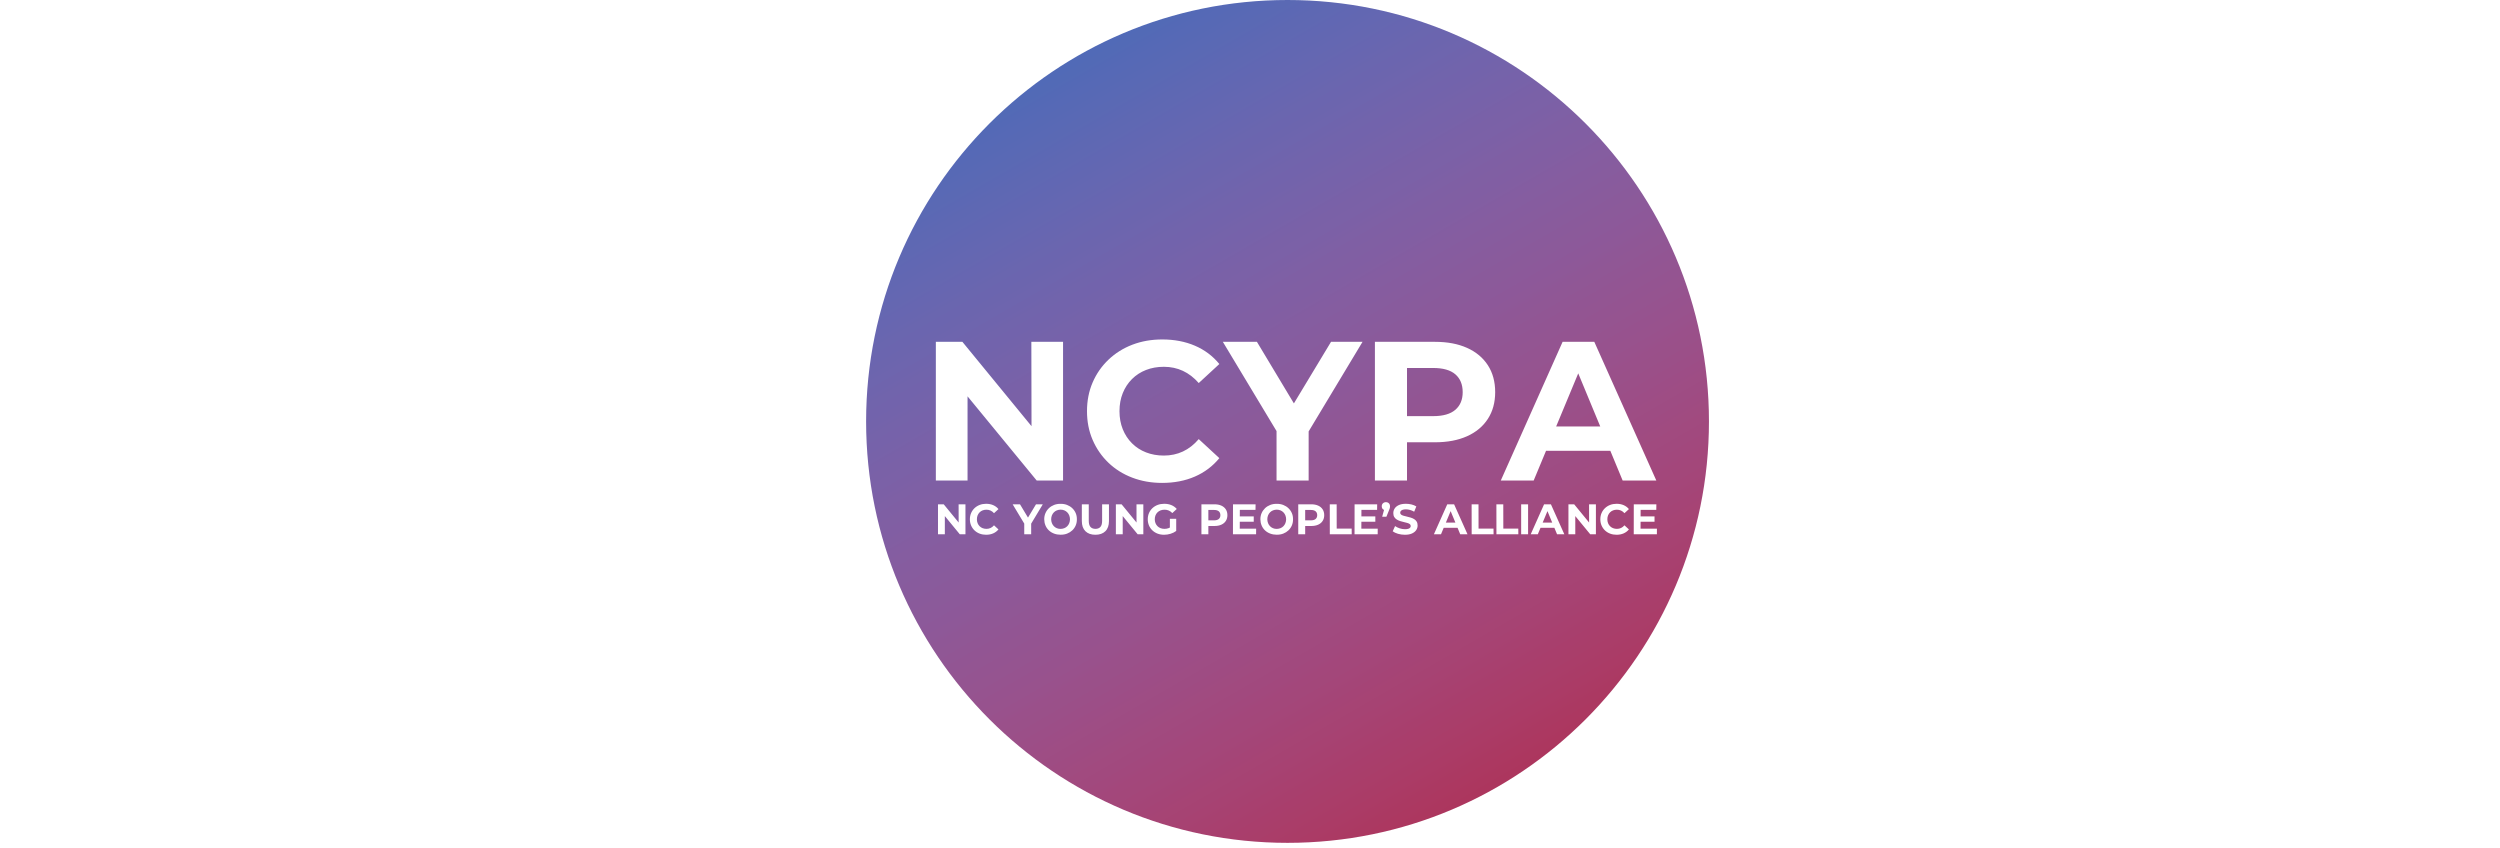 <svg width="525" height="178" xmlns="http://www.w3.org/2000/svg" xmlns:xlink="http://www.w3.org/1999/xlink" overflow="hidden"><defs><clipPath id="clip0"><rect x="420" y="416" width="525" height="178"/></clipPath><clipPath id="clip1"><rect x="421" y="416" width="523" height="177"/></clipPath><clipPath id="clip2"><rect x="601" y="416" width="178" height="177"/></clipPath><clipPath id="clip3"><rect x="601" y="416" width="178" height="177"/></clipPath><clipPath id="clip4"><rect x="601" y="416" width="178" height="177"/></clipPath><linearGradient x1="28.053" y1="-16.197" x2="148.946" y2="193.195" gradientUnits="userSpaceOnUse" spreadMethod="reflect" id="fill5"><stop offset="0" stop-color="#336CBA"/><stop offset="0.008" stop-color="#346BB9"/><stop offset="0.016" stop-color="#366BB9"/><stop offset="0.024" stop-color="#386BB9"/><stop offset="0.032" stop-color="#3A6BB9"/><stop offset="0.04" stop-color="#3C6BB9"/><stop offset="0.048" stop-color="#3E6BB9"/><stop offset="0.056" stop-color="#3F6BB9"/><stop offset="0.065" stop-color="#416BB9"/><stop offset="0.073" stop-color="#436BB9"/><stop offset="0.081" stop-color="#456BB8"/><stop offset="0.089" stop-color="#466BB8"/><stop offset="0.097" stop-color="#486BB8"/><stop offset="0.105" stop-color="#4A6AB8"/><stop offset="0.113" stop-color="#4C6AB7"/><stop offset="0.121" stop-color="#4D6AB7"/><stop offset="0.129" stop-color="#4F6AB7"/><stop offset="0.137" stop-color="#516AB7"/><stop offset="0.145" stop-color="#526AB6"/><stop offset="0.153" stop-color="#5469B6"/><stop offset="0.161" stop-color="#5669B6"/><stop offset="0.169" stop-color="#5769B5"/><stop offset="0.177" stop-color="#5969B5"/><stop offset="0.185" stop-color="#5A69B4"/><stop offset="0.194" stop-color="#5C68B4"/><stop offset="0.202" stop-color="#5E68B3"/><stop offset="0.21" stop-color="#5F68B3"/><stop offset="0.218" stop-color="#6167B3"/><stop offset="0.226" stop-color="#6267B2"/><stop offset="0.234" stop-color="#6467B2"/><stop offset="0.242" stop-color="#6567B1"/><stop offset="0.25" stop-color="#6766B1"/><stop offset="0.258" stop-color="#6866B0"/><stop offset="0.266" stop-color="#6A66AF"/><stop offset="0.274" stop-color="#6B65AF"/><stop offset="0.282" stop-color="#6C65AE"/><stop offset="0.29" stop-color="#6E65AE"/><stop offset="0.298" stop-color="#6F64AD"/><stop offset="0.306" stop-color="#7164AC"/><stop offset="0.315" stop-color="#7263AC"/><stop offset="0.323" stop-color="#7363AB"/><stop offset="0.331" stop-color="#7563AA"/><stop offset="0.339" stop-color="#7662AA"/><stop offset="0.347" stop-color="#7762A9"/><stop offset="0.355" stop-color="#7961A8"/><stop offset="0.363" stop-color="#7A61A7"/><stop offset="0.371" stop-color="#7B61A7"/><stop offset="0.379" stop-color="#7C60A6"/><stop offset="0.387" stop-color="#7E60A5"/><stop offset="0.395" stop-color="#7F5FA4"/><stop offset="0.403" stop-color="#805FA3"/><stop offset="0.411" stop-color="#815EA3"/><stop offset="0.419" stop-color="#825EA2"/><stop offset="0.427" stop-color="#845DA1"/><stop offset="0.435" stop-color="#855DA0"/><stop offset="0.444" stop-color="#865C9F"/><stop offset="0.452" stop-color="#875C9E"/><stop offset="0.46" stop-color="#885B9D"/><stop offset="0.468" stop-color="#895B9C"/><stop offset="0.476" stop-color="#8A5A9B"/><stop offset="0.484" stop-color="#8B5A9A"/><stop offset="0.492" stop-color="#8C599A"/><stop offset="0.5" stop-color="#8D5899"/><stop offset="0.508" stop-color="#8E5898"/><stop offset="0.516" stop-color="#8F5796"/><stop offset="0.524" stop-color="#905795"/><stop offset="0.532" stop-color="#915694"/><stop offset="0.54" stop-color="#925593"/><stop offset="0.548" stop-color="#935592"/><stop offset="0.556" stop-color="#945491"/><stop offset="0.565" stop-color="#955490"/><stop offset="0.573" stop-color="#96538F"/><stop offset="0.581" stop-color="#97528E"/><stop offset="0.589" stop-color="#98528D"/><stop offset="0.597" stop-color="#99518C"/><stop offset="0.605" stop-color="#9A508A"/><stop offset="0.613" stop-color="#9A5089"/><stop offset="0.621" stop-color="#9B4F88"/><stop offset="0.629" stop-color="#9C4E87"/><stop offset="0.637" stop-color="#9D4D86"/><stop offset="0.645" stop-color="#9E4D84"/><stop offset="0.653" stop-color="#9E4C83"/><stop offset="0.661" stop-color="#9F4B82"/><stop offset="0.669" stop-color="#A04B80"/><stop offset="0.677" stop-color="#A14A7F"/><stop offset="0.685" stop-color="#A1497E"/><stop offset="0.694" stop-color="#A2487D"/><stop offset="0.702" stop-color="#A3477B"/><stop offset="0.71" stop-color="#A3477A"/><stop offset="0.718" stop-color="#A44679"/><stop offset="0.726" stop-color="#A44577"/><stop offset="0.734" stop-color="#A54476"/><stop offset="0.742" stop-color="#A64474"/><stop offset="0.75" stop-color="#A64373"/><stop offset="0.758" stop-color="#A74272"/><stop offset="0.766" stop-color="#A74170"/><stop offset="0.774" stop-color="#A8406F"/><stop offset="0.782" stop-color="#A83F6D"/><stop offset="0.79" stop-color="#A93E6C"/><stop offset="0.798" stop-color="#A93E6A"/><stop offset="0.806" stop-color="#AA3D69"/><stop offset="0.815" stop-color="#AA3C67"/><stop offset="0.823" stop-color="#AB3B66"/><stop offset="0.831" stop-color="#AB3A64"/><stop offset="0.839" stop-color="#AB3962"/><stop offset="0.847" stop-color="#AC3861"/><stop offset="0.855" stop-color="#AC375F"/><stop offset="0.863" stop-color="#AC365E"/><stop offset="0.871" stop-color="#AD355C"/><stop offset="0.879" stop-color="#AD355A"/><stop offset="0.887" stop-color="#AD3459"/><stop offset="0.895" stop-color="#AE3357"/><stop offset="0.903" stop-color="#AE3256"/><stop offset="0.911" stop-color="#AE3154"/><stop offset="0.919" stop-color="#AE3052"/><stop offset="0.927" stop-color="#AF2F50"/><stop offset="0.935" stop-color="#AF2E4F"/><stop offset="0.944" stop-color="#AF2D4D"/><stop offset="0.952" stop-color="#AF2C4B"/><stop offset="0.96" stop-color="#AF2B49"/><stop offset="0.968" stop-color="#AF2A48"/><stop offset="0.976" stop-color="#AF2946"/><stop offset="0.984" stop-color="#AF2844"/><stop offset="0.992" stop-color="#AF2742"/><stop offset="1" stop-color="#B02641"/></linearGradient></defs><g clip-path="url(#clip0)" transform="translate(-420 -416)"><g clip-path="url(#clip1)"><g clip-path="url(#clip2)"><g clip-path="url(#clip3)"><g clip-path="url(#clip4)"><path d="M143.084 107.333 144.08 109.74 142.083 109.74ZM122.752 107.333 123.749 109.74 121.751 109.74ZM92.206 107.09 93.391 107.09C93.841 107.09 94.176 107.186 94.398 107.377 94.619 107.569 94.73 107.838 94.73 108.186 94.73 108.527 94.619 108.794 94.398 108.985 94.176 109.177 93.841 109.273 93.391 109.273L92.206 109.273ZM71.873 107.09 73.059 107.09C73.508 107.09 73.844 107.186 74.066 107.377 74.287 107.569 74.398 107.838 74.398 108.186 74.398 108.527 74.287 108.794 74.066 108.985 73.844 109.177 73.508 109.273 73.059 109.273L71.873 109.273ZM86.221 107.027C86.509 107.027 86.772 107.076 87.012 107.175 87.251 107.274 87.46 107.413 87.636 107.593 87.813 107.772 87.951 107.985 88.049 108.231 88.148 108.476 88.201 108.749 88.207 109.048 88.201 109.347 88.148 109.62 88.049 109.866 87.951 110.111 87.813 110.324 87.636 110.504 87.46 110.683 87.251 110.821 87.012 110.917 86.772 111.012 86.509 111.064 86.221 111.07 85.94 111.07 85.681 111.02 85.444 110.921 85.207 110.823 85.001 110.683 84.824 110.504 84.648 110.324 84.51 110.11 84.411 109.861 84.312 109.613 84.26 109.342 84.254 109.048 84.26 108.743 84.312 108.469 84.411 108.226 84.51 107.984 84.648 107.772 84.824 107.593 85.001 107.413 85.209 107.275 85.449 107.179 85.688 107.084 85.946 107.033 86.221 107.027ZM40.829 107.027C41.116 107.027 41.38 107.076 41.62 107.175 41.859 107.274 42.067 107.413 42.244 107.593 42.42 107.772 42.558 107.985 42.657 108.231 42.756 108.476 42.808 108.749 42.814 109.048 42.808 109.347 42.756 109.62 42.657 109.866 42.558 110.111 42.42 110.324 42.244 110.504 42.067 110.683 41.859 110.821 41.62 110.917 41.38 111.012 41.116 111.064 40.829 111.07 40.547 111.07 40.288 111.02 40.052 110.921 39.815 110.823 39.609 110.683 39.432 110.504 39.255 110.324 39.117 110.11 39.019 109.861 38.92 109.613 38.867 109.342 38.861 109.048 38.867 108.743 38.92 108.469 39.019 108.226 39.117 107.984 39.255 107.772 39.432 107.593 39.609 107.413 39.817 107.275 40.056 107.179 40.296 107.084 40.553 107.033 40.829 107.027ZM161.212 105.904 161.203 112.192 166.063 112.192 166.072 111.025 162.631 111.025 162.638 109.569 165.569 109.56 165.569 108.437 162.643 108.446 162.649 107.072 165.937 107.072 165.955 105.904ZM147.491 105.904 147.491 112.192 148.928 112.192 148.928 108.375 152.063 112.192 153.258 112.192 153.258 105.904 151.821 105.904 151.829 109.728 148.694 105.904ZM142.374 105.904 139.572 112.192 141.063 112.192 141.623 110.845 144.539 110.845 145.097 112.192 146.624 112.192 143.812 105.904ZM137.561 105.904 137.561 112.192 139.017 112.192 139.017 105.904ZM132.36 105.904 132.369 112.192 136.969 112.192 136.96 111.007 133.815 111.007 133.806 105.904ZM127.159 105.904 127.168 112.192 131.767 112.192 131.758 111.007 128.614 111.007 128.605 105.904ZM122.043 105.904 119.24 112.192 120.731 112.192 121.291 110.845 124.206 110.845 124.765 112.192 126.292 112.192 123.48 105.904ZM102.58 105.904 102.571 112.192 107.431 112.192 107.44 111.025 104 111.025 104.006 109.569 106.937 109.56 106.937 108.437 104.011 108.446 104.018 107.072 107.305 107.072 107.323 105.904ZM97.37 105.904 97.379 112.192 101.978 112.192 101.969 111.007 98.825 111.007 98.816 105.904ZM90.75 105.904 90.75 112.192 92.206 112.192 92.206 110.459 93.472 110.459C94.035 110.459 94.52 110.367 94.928 110.185 95.335 110.002 95.65 109.74 95.871 109.399 96.092 109.057 96.203 108.653 96.203 108.186 96.203 107.712 96.092 107.305 95.871 106.964 95.65 106.622 95.335 106.36 94.928 106.178 94.52 105.995 94.035 105.904 93.472 105.904ZM77.047 105.904 77.038 112.192 81.898 112.192 81.907 111.025 78.466 111.025 78.473 109.569 81.404 109.56 81.404 108.437 78.478 108.446 78.484 107.072 81.772 107.072 81.79 105.904ZM70.418 105.904 70.418 112.192 71.873 112.192 71.873 110.459 73.14 110.459C73.703 110.459 74.189 110.367 74.596 110.185 75.003 110.002 75.317 109.74 75.539 109.399 75.76 109.057 75.871 108.653 75.871 108.186 75.871 107.712 75.76 107.305 75.539 106.964 75.317 106.622 75.003 106.36 74.596 106.178 74.189 105.995 73.703 105.904 73.14 105.904ZM52.45 105.904 52.45 112.192 53.888 112.192 53.888 108.375 57.023 112.192 58.218 112.192 58.218 105.904 56.781 105.904 56.788 109.728 53.654 105.904ZM45.304 105.904 45.304 109.426C45.304 110.348 45.555 111.057 46.058 111.555 46.562 112.052 47.259 112.3 48.152 112.3 49.044 112.3 49.742 112.052 50.245 111.555 50.748 111.057 51 110.348 51 109.426L51 105.904 49.562 105.904 49.562 109.372C49.562 109.97 49.44 110.402 49.194 110.665 48.948 110.929 48.604 111.061 48.161 111.061 47.717 111.061 47.373 110.929 47.127 110.665 46.882 110.402 46.759 109.97 46.759 109.372L46.759 105.904ZM30.774 105.904 33.209 109.951 33.209 112.192 34.664 112.192 34.664 109.966 37.108 105.904 35.679 105.904 33.996 108.695 32.319 105.904ZM15.096 105.904 15.096 112.192 16.534 112.192 16.534 108.375 19.669 112.192 20.864 112.192 20.864 105.904 19.426 105.904 19.434 109.728 16.3 105.904ZM86.221 105.805C85.736 105.799 85.284 105.877 84.865 106.038 84.445 106.2 84.082 106.429 83.773 106.726 83.465 107.022 83.225 107.366 83.055 107.759 82.884 108.151 82.799 108.581 82.799 109.048 82.804 109.509 82.89 109.939 83.055 110.338 83.219 110.736 83.456 111.082 83.764 111.375 84.073 111.668 84.438 111.895 84.86 112.053 85.282 112.212 85.736 112.291 86.221 112.291 86.724 112.297 87.184 112.219 87.6 112.058 88.017 111.896 88.379 111.67 88.687 111.38 88.996 111.089 89.235 110.745 89.406 110.347 89.577 109.948 89.659 109.515 89.653 109.048 89.659 108.575 89.577 108.142 89.406 107.75 89.235 107.357 88.996 107.015 88.687 106.721 88.379 106.428 88.017 106.2 87.6 106.038 87.184 105.877 86.724 105.799 86.221 105.805ZM40.829 105.805C40.344 105.799 39.892 105.877 39.472 106.038 39.053 106.2 38.689 106.429 38.381 106.726 38.072 107.022 37.833 107.366 37.662 107.759 37.491 108.151 37.406 108.581 37.406 109.048 37.412 109.509 37.497 109.939 37.662 110.338 37.827 110.736 38.063 111.082 38.372 111.375 38.68 111.668 39.046 111.895 39.468 112.053 39.89 112.212 40.344 112.291 40.829 112.291 41.332 112.297 41.792 112.219 42.208 112.058 42.624 111.896 42.986 111.67 43.295 111.38 43.603 111.089 43.843 110.745 44.014 110.347 44.184 109.948 44.267 109.515 44.261 109.048 44.267 108.575 44.184 108.142 44.014 107.75 43.843 107.357 43.603 107.015 43.295 106.721 42.986 106.428 42.624 106.2 42.208 106.038 41.792 105.877 41.332 105.799 40.829 105.805ZM157.602 105.796C157.111 105.796 156.658 105.875 156.245 106.034 155.832 106.193 155.471 106.419 155.163 106.712 154.854 107.006 154.615 107.35 154.444 107.745 154.273 108.141 154.188 108.575 154.188 109.048 154.188 109.521 154.273 109.956 154.444 110.351 154.615 110.746 154.853 111.09 155.158 111.384 155.464 111.677 155.824 111.904 156.241 112.062 156.657 112.221 157.108 112.3 157.593 112.3 158.144 112.3 158.639 112.205 159.079 112.013 159.52 111.821 159.89 111.542 160.189 111.177L159.255 110.315C159.039 110.567 158.8 110.754 158.536 110.876 158.273 110.999 157.985 111.061 157.674 111.061 157.38 111.061 157.111 111.012 156.865 110.917 156.619 110.821 156.407 110.683 156.227 110.504 156.048 110.324 155.908 110.111 155.81 109.866 155.711 109.62 155.661 109.347 155.661 109.048 155.661 108.749 155.711 108.476 155.81 108.231 155.908 107.985 156.048 107.772 156.227 107.593 156.407 107.413 156.619 107.275 156.865 107.179 157.111 107.084 157.38 107.036 157.674 107.036 157.985 107.036 158.273 107.097 158.536 107.22 158.8 107.343 159.039 107.527 159.255 107.772L160.189 106.91C159.89 106.544 159.52 106.268 159.079 106.079 158.639 105.89 158.147 105.796 157.602 105.796ZM113.364 105.796C112.771 105.796 112.278 105.884 111.886 106.061 111.494 106.238 111.2 106.474 111.006 106.771 110.811 107.067 110.714 107.395 110.714 107.754 110.714 108.09 110.781 108.365 110.916 108.581 111.051 108.797 111.226 108.97 111.442 109.102 111.657 109.234 111.895 109.342 112.156 109.426 112.416 109.509 112.677 109.58 112.937 109.637 113.198 109.693 113.436 109.754 113.651 109.816 113.867 109.879 114.041 109.96 114.172 110.059 114.304 110.158 114.37 110.291 114.37 110.459 114.37 110.59 114.329 110.707 114.244 110.809 114.161 110.911 114.03 110.99 113.854 111.047 113.677 111.104 113.445 111.133 113.157 111.133 112.78 111.133 112.407 111.071 112.039 110.948 111.671 110.825 111.352 110.668 111.082 110.477L110.588 111.573C110.869 111.788 111.241 111.963 111.702 112.098 112.163 112.233 112.645 112.3 113.148 112.3 113.747 112.3 114.243 112.21 114.635 112.031 115.028 111.851 115.322 111.614 115.52 111.321 115.718 111.028 115.816 110.704 115.816 110.351 115.816 110.021 115.749 109.749 115.614 109.533 115.48 109.318 115.304 109.144 115.089 109.012 114.873 108.88 114.635 108.776 114.375 108.698 114.114 108.62 113.854 108.551 113.593 108.491 113.333 108.431 113.095 108.371 112.879 108.312 112.663 108.251 112.489 108.172 112.358 108.073 112.226 107.975 112.16 107.844 112.16 107.683 112.16 107.545 112.199 107.424 112.277 107.319 112.355 107.214 112.484 107.128 112.663 107.063 112.843 106.997 113.073 106.964 113.355 106.964 113.637 106.964 113.924 107.004 114.217 107.085 114.511 107.166 114.805 107.29 115.098 107.458L115.547 106.353C115.254 106.167 114.915 106.028 114.532 105.935 114.149 105.843 113.759 105.796 113.364 105.796ZM62.606 105.796C62.103 105.796 61.642 105.875 61.223 106.034 60.803 106.193 60.438 106.419 60.127 106.712 59.815 107.006 59.574 107.35 59.404 107.745 59.233 108.141 59.148 108.575 59.148 109.048 59.148 109.521 59.233 109.956 59.404 110.351 59.574 110.746 59.814 111.09 60.122 111.384 60.431 111.677 60.793 111.904 61.209 112.062 61.625 112.221 62.082 112.3 62.58 112.3 63.029 112.3 63.479 112.232 63.932 112.094 64.384 111.956 64.781 111.758 65.122 111.501L65.122 108.949 63.792 108.949 63.792 110.785 63.5 110.921C63.228 111.014 62.948 111.061 62.66 111.061 62.361 111.061 62.087 111.012 61.838 110.917 61.59 110.821 61.374 110.682 61.191 110.499 61.009 110.316 60.868 110.102 60.769 109.857 60.67 109.611 60.621 109.342 60.621 109.048 60.621 108.749 60.67 108.476 60.769 108.231 60.868 107.985 61.009 107.772 61.191 107.593 61.374 107.413 61.591 107.275 61.843 107.179 62.094 107.084 62.373 107.036 62.678 107.036 62.995 107.036 63.289 107.094 63.559 107.211 63.828 107.328 64.077 107.506 64.304 107.745L65.239 106.883C64.933 106.53 64.557 106.26 64.111 106.074 63.665 105.889 63.163 105.796 62.606 105.796ZM25.207 105.796C24.716 105.796 24.264 105.875 23.851 106.034 23.437 106.193 23.076 106.419 22.768 106.712 22.46 107.006 22.22 107.35 22.049 107.745 21.879 108.141 21.793 108.575 21.793 109.048 21.793 109.521 21.879 109.956 22.049 110.351 22.22 110.746 22.458 111.09 22.764 111.384 23.069 111.677 23.43 111.904 23.846 112.062 24.262 112.221 24.713 112.3 25.198 112.3 25.749 112.3 26.245 112.205 26.685 112.013 27.125 111.821 27.495 111.542 27.795 111.177L26.86 110.315C26.645 110.567 26.405 110.754 26.142 110.876 25.878 110.999 25.591 111.061 25.279 111.061 24.986 111.061 24.716 111.012 24.471 110.917 24.225 110.821 24.012 110.683 23.833 110.504 23.653 110.324 23.514 110.111 23.415 109.866 23.316 109.62 23.267 109.347 23.267 109.048 23.267 108.749 23.316 108.476 23.415 108.231 23.514 107.985 23.653 107.772 23.833 107.593 24.012 107.413 24.225 107.275 24.471 107.179 24.716 107.084 24.986 107.036 25.279 107.036 25.591 107.036 25.878 107.097 26.142 107.22 26.405 107.343 26.645 107.527 26.86 107.772L27.795 106.91C27.495 106.544 27.125 106.268 26.685 106.079 26.245 105.89 25.752 105.796 25.207 105.796ZM109.158 105.454C108.913 105.454 108.706 105.534 108.538 105.692 108.371 105.852 108.287 106.059 108.287 106.317 108.287 106.58 108.369 106.789 108.534 106.941L108.768 107.084 108.376 108.509 109.266 108.509 109.787 107.215C109.859 107.048 109.911 106.913 109.944 106.811 109.977 106.71 109.998 106.621 110.007 106.546 110.016 106.471 110.02 106.395 110.02 106.317 110.02 106.059 109.94 105.852 109.778 105.692 109.616 105.534 109.41 105.454 109.158 105.454ZM149.549 78.404 154.167 89.552 144.913 89.552ZM113.59 77.277 119.082 77.277C121.163 77.277 122.716 77.721 123.743 78.608 124.769 79.496 125.282 80.744 125.282 82.353 125.282 83.934 124.769 85.169 123.743 86.056 122.716 86.944 121.163 87.388 119.082 87.388L113.59 87.388ZM146.265 71.784 133.283 100.911 140.19 100.911 142.785 94.669 156.287 94.669 158.873 100.911 165.946 100.911 152.922 71.784ZM106.849 71.784 106.849 100.911 113.59 100.911 113.59 92.88 119.457 92.88C122.064 92.88 124.311 92.457 126.197 91.611 128.084 90.765 129.54 89.552 130.567 87.97 131.593 86.389 132.106 84.516 132.106 82.353 132.106 80.162 131.593 78.275 130.567 76.694 129.54 75.113 128.084 73.899 126.197 73.053 124.311 72.207 122.064 71.784 119.457 71.784ZM74.915 71.784 86.192 90.529 86.192 100.911 92.933 100.911 92.933 90.598 104.25 71.784 97.634 71.784 89.837 84.714 82.072 71.784ZM14.646 71.784 14.646 100.911 21.303 100.911 21.303 83.232 35.825 100.911 41.359 100.911 41.359 71.784 34.702 71.784 34.737 89.498 20.221 71.784ZM62.198 71.285C59.923 71.285 57.829 71.652 55.915 72.387 54.001 73.122 52.33 74.17 50.901 75.529 49.472 76.888 48.363 78.483 47.572 80.314 46.782 82.145 46.386 84.156 46.386 86.348 46.386 88.539 46.782 90.55 47.572 92.381 48.363 94.212 49.465 95.807 50.88 97.166 52.295 98.525 53.966 99.572 55.894 100.307 57.822 101.043 59.909 101.41 62.156 101.41 64.708 101.41 67.004 100.966 69.043 100.079 71.082 99.191 72.794 97.901 74.181 96.209L69.854 92.215C68.855 93.379 67.746 94.246 66.526 94.815 65.305 95.383 63.973 95.668 62.531 95.668 61.172 95.668 59.923 95.446 58.786 95.002 57.649 94.559 56.664 93.92 55.832 93.088 54.999 92.256 54.355 91.271 53.897 90.134 53.439 88.996 53.21 87.734 53.21 86.348 53.21 84.96 53.439 83.698 53.897 82.561 54.355 81.424 54.999 80.439 55.832 79.606 56.664 78.775 57.649 78.136 58.786 77.693 59.923 77.249 61.172 77.027 62.531 77.027 63.973 77.027 65.305 77.311 66.526 77.88 67.746 78.448 68.855 79.302 69.854 80.439L74.181 76.444C72.794 74.752 71.082 73.469 69.043 72.596 67.004 71.722 64.722 71.285 62.198 71.285ZM88.499 0C137.376 0 176.999 39.623 176.999 88.499 176.999 137.376 137.376 176.999 88.499 176.999 39.623 176.999 0 137.376 0 88.499 0 39.623 39.623 0 88.499 0Z" fill="url(#fill5)" fill-rule="evenodd" transform="matrix(1 0 0 1 601.882 416)"/></g></g></g></g></g></svg>